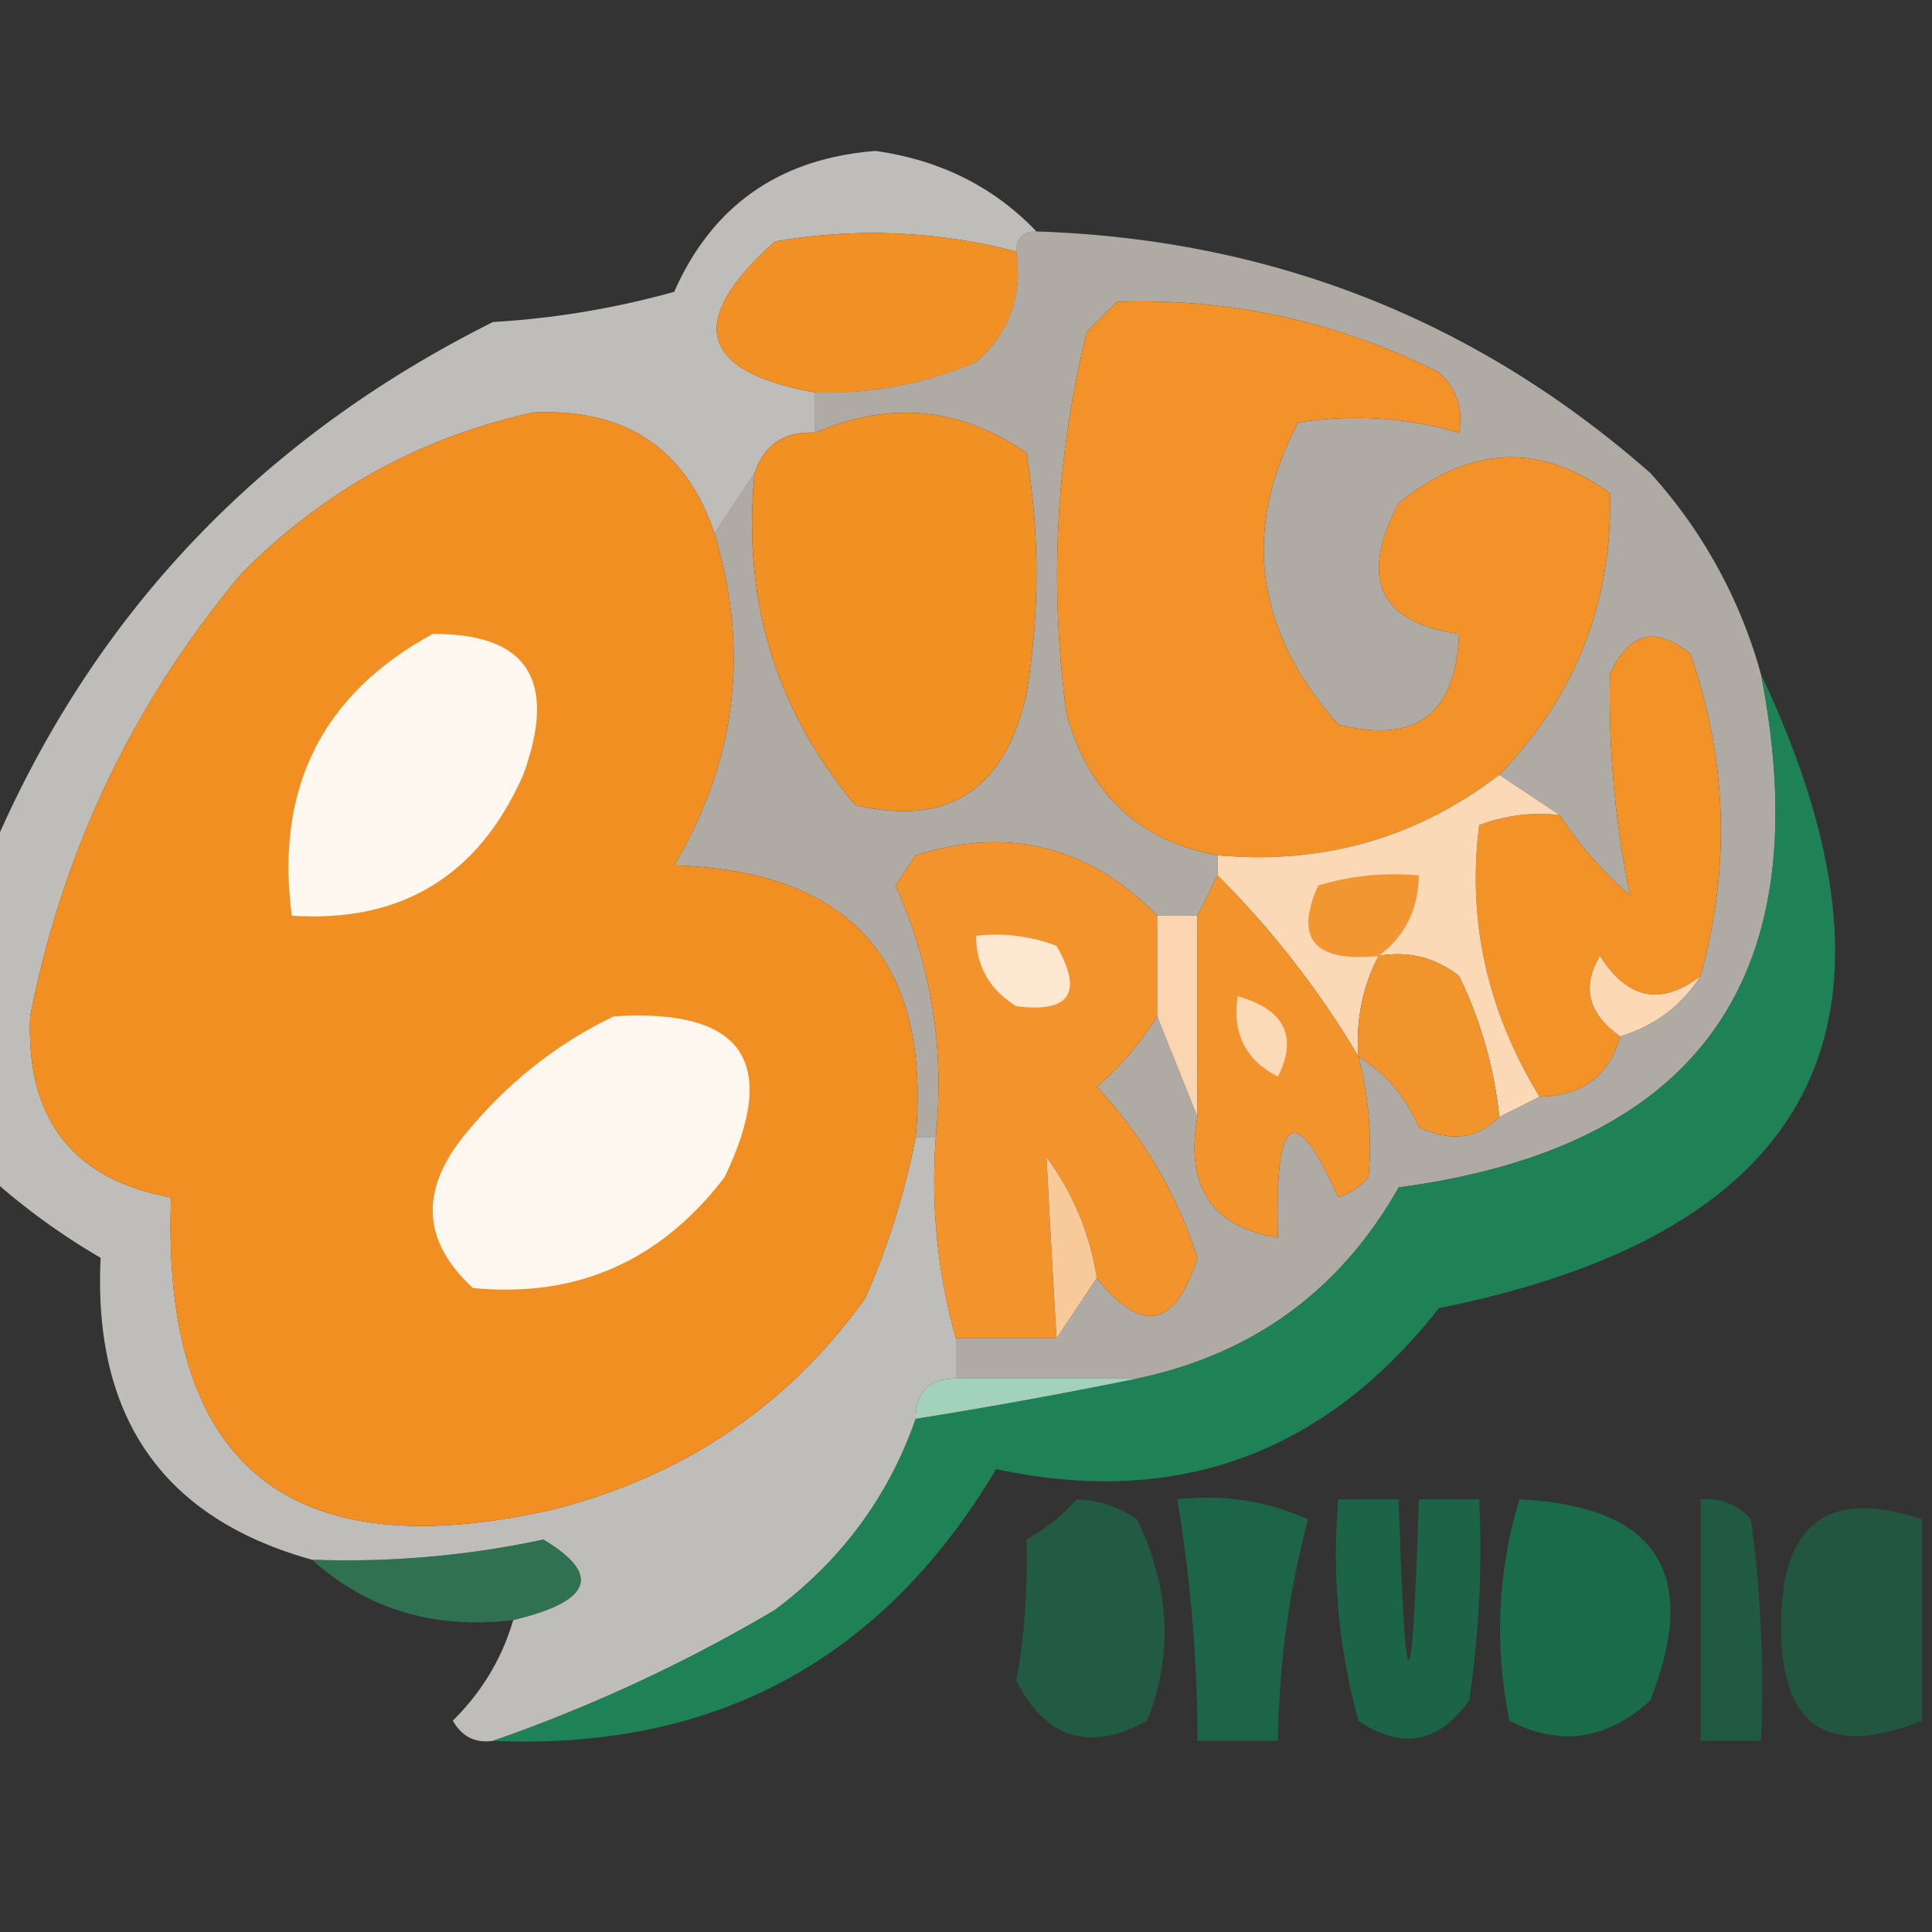 <svg xmlns="http://www.w3.org/2000/svg" width="96" height="96" style="shape-rendering:geometricPrecision;text-rendering:geometricPrecision;image-rendering:optimizeQuality;fill-rule:evenodd;clip-rule:evenodd"><rect width="100%" height="100%" fill="#333333" stroke="none"/><path style="opacity:.698" fill="#fcf9f4" d="M51.5 11.5c-.667 0-1 .333-1 1a28.222 28.222 0 0 0-12-.5c-4.426 3.967-3.76 6.467 2 7.5v2c-1.527-.073-2.527.594-3 2l-2 3c-1.42-4.22-4.42-6.22-9-6-5.58 1.209-10.413 3.875-14.5 8-5.382 6.43-8.882 13.764-10.5 22-.213 5.108 2.12 8.108 7 9-.492 13.331 5.84 18.498 19 15.5 6.506-1.66 11.673-5.16 15.5-10.5a37.944 37.944 0 0 0 2.5-8h1c-.247 3.439.086 6.772 1 10v2c-1.333 0-2 .667-2 2-1.343 3.85-3.677 7.017-7 9.5a77.647 77.647 0 0 1-14 6.5c-.876.13-1.543-.203-2-1 1.452-1.44 2.452-3.106 3-5 3.909-.93 4.409-2.263 1.5-4a46.575 46.575 0 0 1-11.5 1C8.116 75.447 4.616 70.447 5 62.5a33.666 33.666 0 0 1-5.5-4v-16c5.003-11.84 13.336-20.674 25-26.5a42.707 42.707 0 0 0 9-1.5c1.898-4.29 5.231-6.623 10-7 3.215.45 5.881 1.783 8 4z"/><path style="opacity:1" fill="#f19024" d="M50.5 12.5c.322 2.222-.345 4.056-2 5.5a18.982 18.982 0 0 1-8 1.5c-5.76-1.033-6.426-3.533-2-7.5a28.222 28.222 0 0 1 12 .5z"/><path style="opacity:.616" fill="#fbf3e9" d="M51.5 11.5c11.662.384 21.83 4.384 30.5 12a24.596 24.596 0 0 1 5.5 10c2.93 15.009-3.07 23.509-18 25.5-2.897 5.117-7.23 8.283-13 9.5h-9v-2h5l2-3c2.23 2.815 3.897 2.482 5-1a22.369 22.369 0 0 0-5-8.5 14.692 14.692 0 0 0 3-3.5l2 5c-.613 3.47.72 5.47 4 6-.175-6.197.825-6.863 3-2a3.646 3.646 0 0 0 1.5-1 17.64 17.64 0 0 0-.5-6c1.337.815 2.337 1.981 3 3.5 1.566.765 2.9.598 4-.5l2-1c2.132-.054 3.465-1.054 4-3 1.72-.522 3.052-1.522 4-3 1.494-5.399 1.327-10.732-.5-16-1.714-1.425-3.047-1.092-4 1a48.982 48.982 0 0 0 1 11 19.568 19.568 0 0 1-3.5-4l-3-2c3.795-3.92 5.628-8.586 5.5-14-3.482-2.521-6.982-2.355-10.5.5-1.974 3.758-.974 5.924 3 6.5-.152 3.987-2.152 5.487-6 4.5-4.144-4.667-4.81-9.667-2-15a18.164 18.164 0 0 1 8 .5c.219-1.175-.114-2.175-1-3-5.089-2.536-10.422-3.702-16-3.5L54 16.5c-1.536 6.25-1.87 12.583-1 19 1.118 3.956 3.618 6.29 7.5 7v1l-1 2h-2c-3.382-3.46-7.382-4.46-12-3l-1 1.5c1.78 3.956 2.446 8.123 2 12.5h-1c.776-8.725-3.224-13.225-12-13.5 3.094-5.2 3.76-10.7 2-16.5l2-3c-.632 6.265 1.035 11.766 5 16.5 4.598 1.09 7.43-.743 8.5-5.5.667-4 .667-8 0-12-3.27-2.262-6.77-2.595-10.5-1v-2c2.77.08 5.437-.42 8-1.5 1.655-1.444 2.322-3.278 2-5.5 0-.667.333-1 1-1z"/><path style="opacity:1" fill="#f29228" d="M74.5 38.5c-4.093 3.14-8.76 4.473-14 4-3.882-.71-6.382-3.044-7.5-7-.87-6.417-.536-12.75 1-19l1.5-1.5c5.578-.202 10.911.964 16 3.5.886.825 1.219 1.825 1 3a18.164 18.164 0 0 0-8-.5c-2.81 5.333-2.144 10.333 2 15 3.848.987 5.848-.513 6-4.5-3.974-.576-4.974-2.742-3-6.5 3.518-2.855 7.018-3.021 10.5-.5.128 5.414-1.705 10.08-5.5 14z"/><path style="opacity:1" fill="#f18f22" d="M35.5 26.5c1.76 5.8 1.094 11.3-2 16.5 8.776.275 12.776 4.775 12 13.5a37.944 37.944 0 0 1-2.5 8c-3.827 5.34-8.994 8.84-15.5 10.5-13.16 2.998-19.492-2.169-19-15.5-4.88-.892-7.213-3.892-7-9 1.618-8.236 5.118-15.57 10.5-22 4.087-4.125 8.92-6.791 14.5-8 4.58-.22 7.58 1.78 9 6z"/><path style="opacity:1" fill="#f19023" d="M37.5 23.5c.473-1.406 1.473-2.073 3-2 3.73-1.595 7.23-1.262 10.5 1 .667 4 .667 8 0 12-1.07 4.757-3.902 6.59-8.5 5.5-3.965-4.734-5.632-10.235-5-16.5z"/><path style="opacity:1" fill="#f29227" d="M84.5 48.5c-1.953 1.499-3.62 1.166-5-1-.921 1.531-.588 2.865 1 4-.535 1.946-1.868 2.946-4 3-2.602-4.267-3.602-8.767-3-13.5a8.434 8.434 0 0 1 4-.5 19.568 19.568 0 0 0 3.5 4 48.982 48.982 0 0 1-1-11c.953-2.092 2.286-2.425 4-1 1.827 5.268 1.994 10.601.5 16z"/><path style="opacity:1" fill="#fef8f1" d="M21.5 31.5c4.713-.032 6.213 2.3 4.5 7-2.215 5.023-6.048 7.356-11.5 7-.833-6.334 1.5-11 7-14z"/><path style="opacity:1" fill="#fcd9b6" d="m74.5 38.5 3 2a8.434 8.434 0 0 0-4 .5c-.602 4.733.398 9.233 3 13.5l-2 1a21.034 21.034 0 0 0-2-7c-1.189-.929-2.522-1.262-4-1-.8 1.542-1.134 3.209-1 5a45.577 45.577 0 0 0-7-9v-1c5.24.473 9.907-.86 14-4z"/><path style="opacity:1" fill="#f2932b" d="M57.5 45.5v5a14.692 14.692 0 0 1-3 3.5 22.369 22.369 0 0 1 5 8.5c-1.103 3.482-2.77 3.815-5 1a13.488 13.488 0 0 0-2.5-6c.152 2.947.319 5.947.5 9h-5c-.914-3.228-1.247-6.561-1-10 .446-4.377-.22-8.544-2-12.5l1-1.5c4.618-1.46 8.618-.46 12 3z"/><path style="opacity:.788" fill="#1a9760" d="M87.5 33.5c8.136 17.228 2.802 27.728-16 31.5-5.7 7.255-13.033 9.922-22 8-5.651 9.488-13.985 13.988-25 13.5a77.647 77.647 0 0 0 14-6.5c3.323-2.483 5.657-5.65 7-9.5a255.6 255.6 0 0 0 11-2c5.77-1.217 10.103-4.383 13-9.5 14.93-1.991 20.93-10.491 18-25.5z"/><path style="opacity:1" fill="#f29632" d="M68.5 47.5c-3.194.324-4.194-.842-3-3.5 1.634-.493 3.3-.66 5-.5-.027 1.7-.694 3.033-2 4z"/><path style="opacity:1" fill="#fee8d2" d="M48.5 46.5a8.434 8.434 0 0 1 4 .5c1.333 2.333.667 3.333-2 3-1.323-.816-1.99-1.983-2-3.5z"/><path style="opacity:1" fill="#fad5af" d="M57.5 45.5h2v10l-2-5v-5z"/><path style="opacity:1" fill="#f2932b" d="M60.5 43.5a45.577 45.577 0 0 1 7 9 17.64 17.64 0 0 1 .5 6c-.414.457-.914.79-1.5 1-2.175-4.863-3.175-4.197-3 2-3.28-.53-4.613-2.53-4-6v-10l1-2z"/><path style="opacity:1" fill="#f2942c" d="M68.5 47.5c1.478-.262 2.811.071 4 1a21.034 21.034 0 0 1 2 7c-1.1 1.098-2.434 1.265-4 .5-.663-1.519-1.663-2.685-3-3.5-.134-1.791.2-3.458 1-5z"/><path style="opacity:1" fill="#fcd8b4" d="M84.5 48.5c-.948 1.478-2.28 2.478-4 3-1.588-1.135-1.921-2.469-1-4 1.38 2.166 3.047 2.499 5 1z"/><path style="opacity:1" fill="#fcdab8" d="M61.5 49.5c2.332.662 3 1.995 2 4-1.611-.82-2.278-2.154-2-4z"/><path style="opacity:1" fill="#fef7f0" d="M30.5 50.5c6.434-.407 8.267 2.26 5.5 8-3.191 4.17-7.358 6.004-12.5 5.5-2.485-2.284-2.651-4.784-.5-7.5 2.114-2.62 4.614-4.62 7.5-6z"/><path style="opacity:1" fill="#f9ca99" d="m54.5 63.5-2 3c-.181-3.053-.348-6.053-.5-9a13.488 13.488 0 0 1 2.5 6z"/><path style="opacity:1" fill="#a3d2ba" d="M47.5 68.5h9a255.6 255.6 0 0 1-11 2c0-1.333.667-2 2-2z"/><path style="opacity:.415" fill="#08935b" d="M53.5 74.5a5.576 5.576 0 0 1 3 1c1.638 3.4 1.804 6.734.5 10-2.87 1.575-5.037.908-6.5-2 .404-2.2.57-4.534.5-7 .995-.566 1.828-1.233 2.5-2z"/><path style="opacity:.526" fill="#08935b" d="M58.5 74.5c2.292-.256 4.46.077 6.5 1-.947 3.5-1.447 7.167-1.5 11h-4a73.246 73.246 0 0 0-1-12z"/><path style="opacity:.51" fill="#04945a" d="M66.5 74.5h3c.333 10.667.667 10.667 1 0h3a50.441 50.441 0 0 1-.5 10c-1.523 2.12-3.356 2.454-5.5 1a31.121 31.121 0 0 1-1-11z"/><path style="opacity:.587" fill="#08935a" d="M75.5 74.5c6.83.338 8.998 3.672 6.5 10-2.168 1.964-4.5 2.298-7 1-.755-3.755-.589-7.422.5-11z"/><path style="opacity:.401" fill="#05945b" d="M84.5 74.5c.996-.086 1.83.248 2.5 1a60.94 60.94 0 0 1 .5 11h-3v-12z"/><path style="opacity:.358" fill="#04945b" d="M95.5 75.5v10c-4.762 1.917-7.095.25-7-5 .088-4.874 2.422-6.54 7-5z"/><path style="opacity:.586" fill="#2f9d67" d="M25.5 80.5c-3.916.475-7.25-.525-10-3 3.875.144 7.708-.19 11.5-1 2.909 1.737 2.409 3.07-1.5 4z"/></svg>